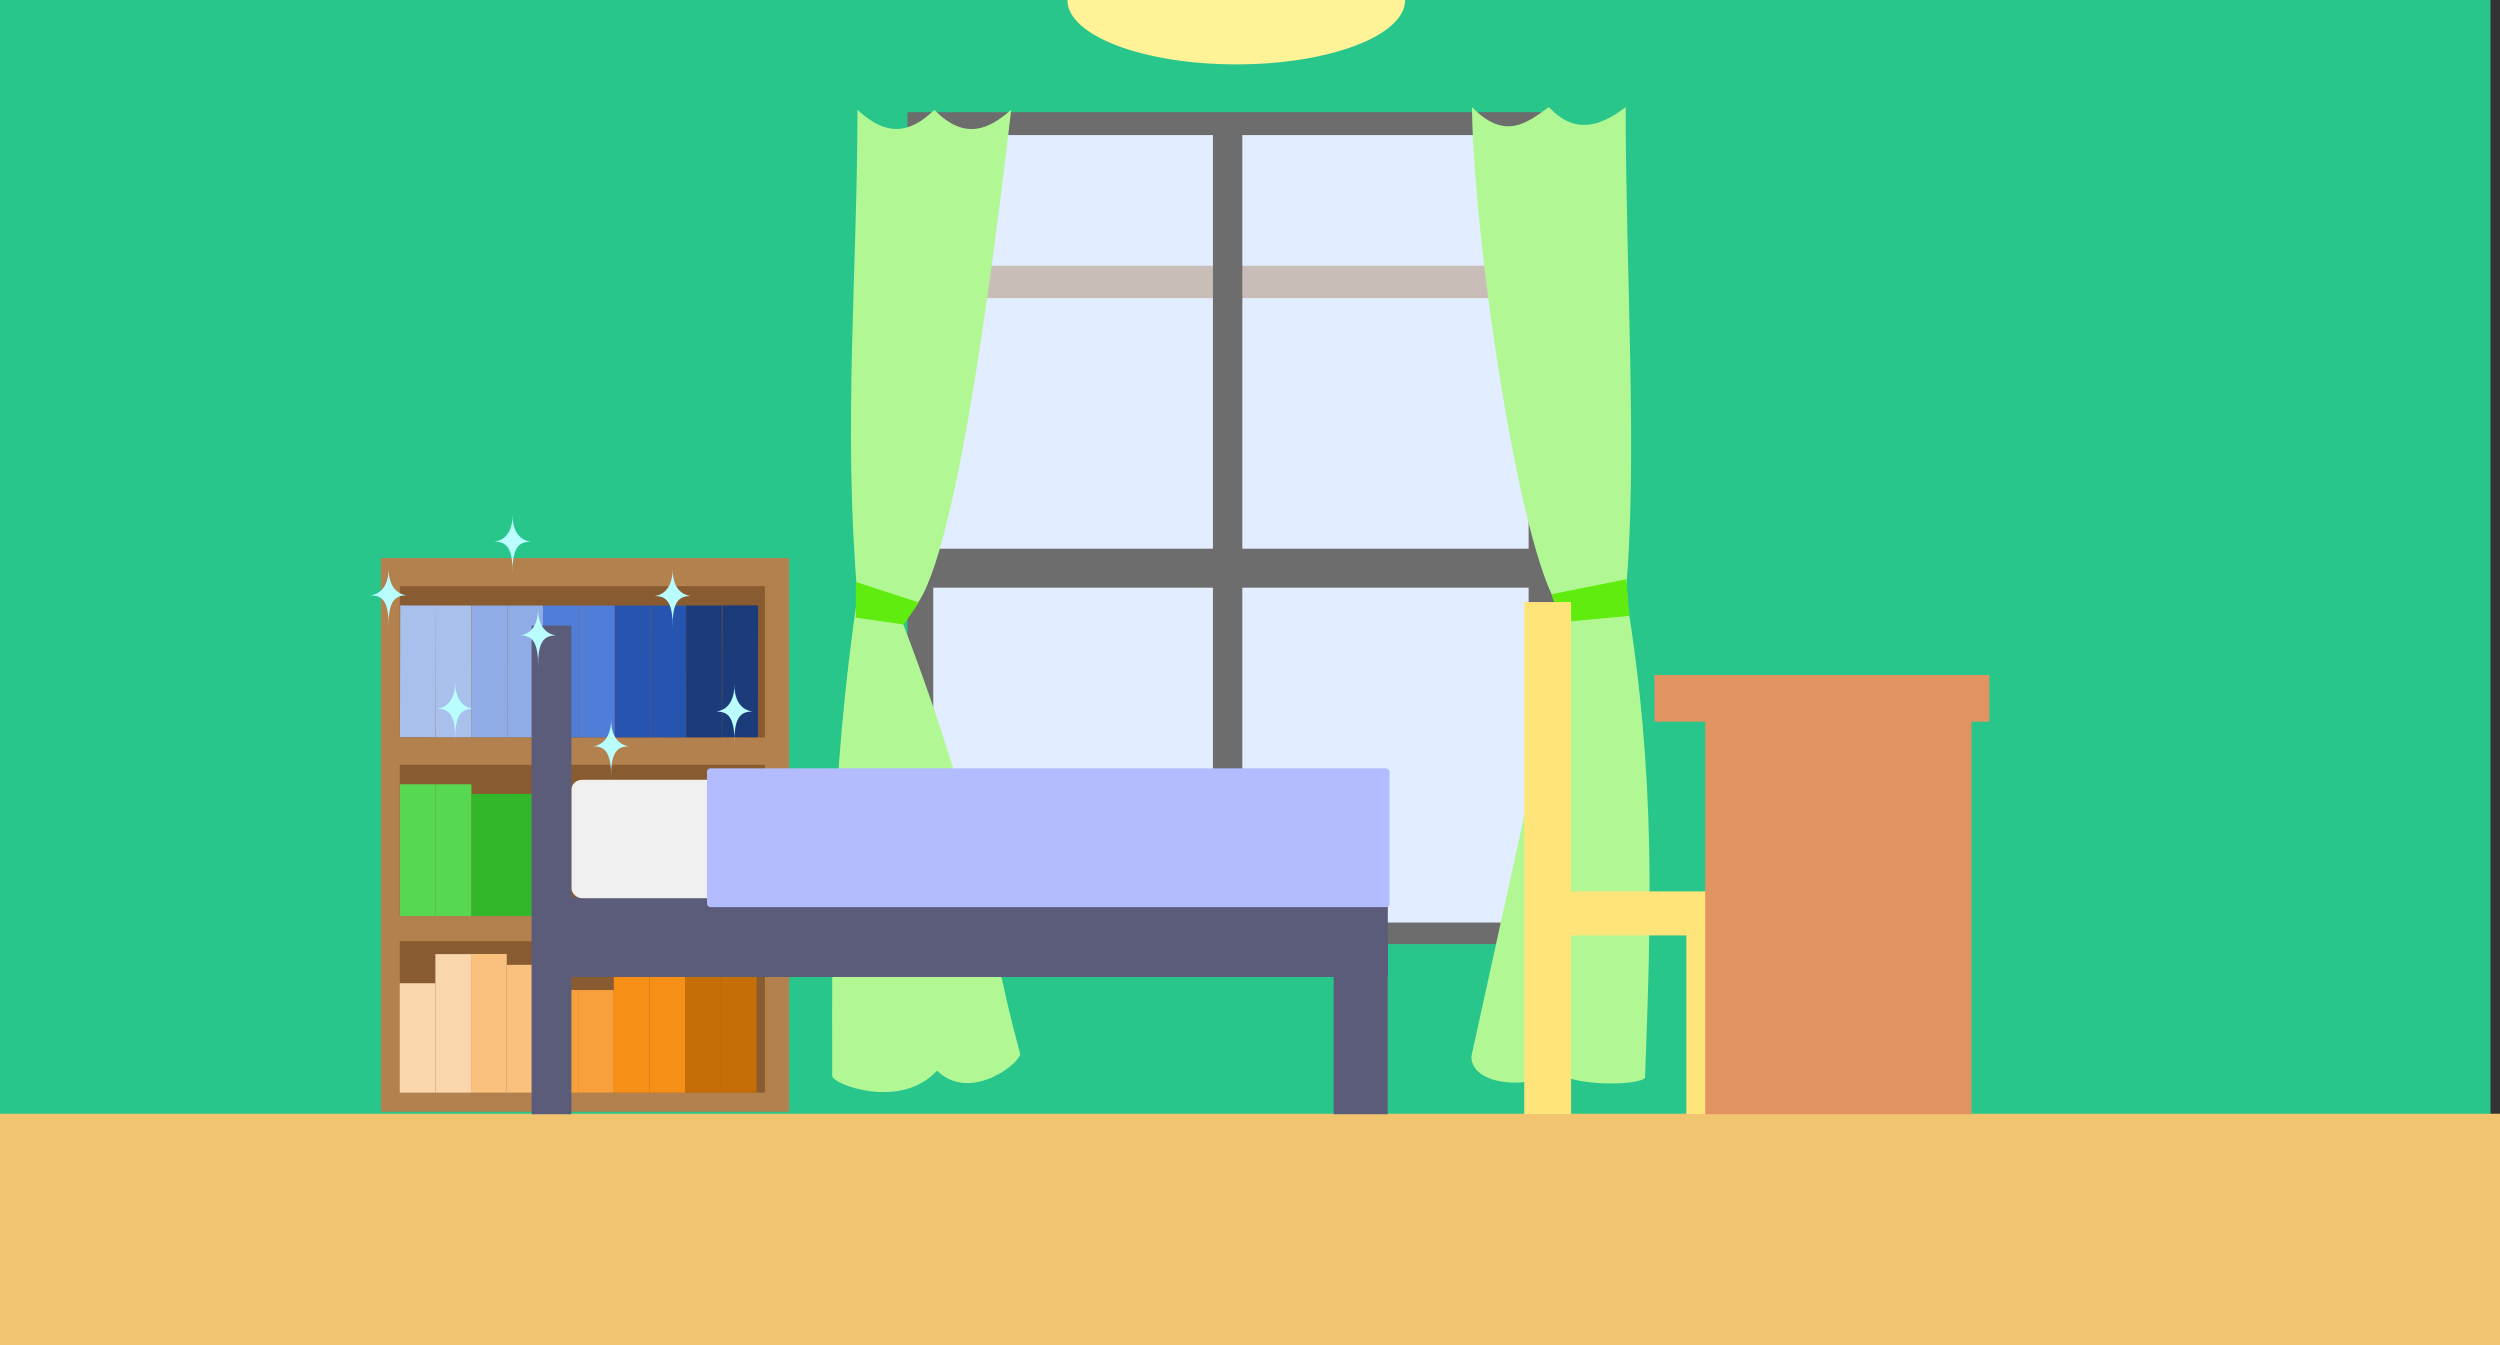 <?xml version="1.0" encoding="UTF-8" standalone="no"?>
<!-- Created with Inkscape (http://www.inkscape.org/) -->

<svg
   xmlns:dc="http://purl.org/dc/elements/1.1/"
   xmlns:cc="http://creativecommons.org/ns#"
   xmlns:rdf="http://www.w3.org/1999/02/22-rdf-syntax-ns#"
   xmlns:svg="http://www.w3.org/2000/svg"
   xmlns="http://www.w3.org/2000/svg"
   xmlns:sodipodi="http://sodipodi.sourceforge.net/DTD/sodipodi-0.dtd"
   xmlns:inkscape="http://www.inkscape.org/namespaces/inkscape"
   width="1301"
   height="700"
   id="svg4844"
   version="1.1"
   inkscape:version="0.48.5 r10040"
   sodipodi:docname="C:\Users\nakayama.akito\workspace_jv11\2014HEW\svg\living.svg"
   inkscape:export-filename="C:\Users\nakayama.akito\workspace_jv11\2014HEW\images\living_bg.png"
   inkscape:export-xdpi="90"
   inkscape:export-ydpi="90">
  <rect width="100%" height="100%" fill="#333333" stroke="none"/>
  <defs
     id="defs4846" />
  <sodipodi:namedview
     id="base"
     pagecolor="#ffffff"
     bordercolor="#666666"
     borderopacity="1.0"
     inkscape:pageopacity="0.0"
     inkscape:pageshadow="2"
     inkscape:zoom="0.70710678"
     inkscape:cx="440.01364"
     inkscape:cy="374.40137"
     inkscape:document-units="px"
     inkscape:current-layer="layer1"
     showgrid="false"
     units="px"
     inkscape:window-width="1303"
     inkscape:window-height="745"
     inkscape:window-x="55"
     inkscape:window-y="-8"
     inkscape:window-maximized="1" />
  <g
     inkscape:label="レイヤー 1"
     inkscape:groupmode="layer"
     id="layer1"
     transform="translate(0,-352.361)">
    <rect
       style="fill:#29c68b;fill-opacity:1;stroke:none"
       id="rect4852"
       width="1303.056"
       height="700"
       x="-7"
       y="342.118"
       inkscape:export-filename="C:\Users\nakayama.akito\workspace_jv11\2014HEW\images\effect02.png"
       inkscape:export-xdpi="90"
       inkscape:export-ydpi="90" />
    <rect
       style="fill:#b3814d;fill-opacity:1;stroke:none"
       id="rect4032"
       width="212.409"
       height="288.165"
       x="198.255"
       y="642.767"
       inkscape:export-filename="C:\Users\nakayama.akito\workspace_jv11\2014HEW\images\living_anime13.png"
       inkscape:export-xdpi="90"
       inkscape:export-ydpi="90" />
    <rect
       style="fill:#885b30;fill-opacity:1;stroke:none"
       id="rect4034-9-4"
       width="190"
       height="78.745"
       x="208.046"
       y="842.188"
       inkscape:export-filename="C:\Users\nakayama.akito\workspace_jv11\2014HEW\images\living_anime13.png"
       inkscape:export-xdpi="90"
       inkscape:export-ydpi="90" />
    <rect
       style="fill:#f8a03b;fill-opacity:1;stroke:none"
       id="rect4112-60"
       width="18.571"
       height="53.419"
       x="282.284"
       y="867.583"
       inkscape:export-filename="C:\Users\nakayama.akito\workspace_jv11\2014HEW\images\living_anime13.png"
       inkscape:export-xdpi="90"
       inkscape:export-ydpi="90" />
    <rect
       style="fill:#fac07d;fill-opacity:1;stroke:none"
       id="rect4112-6"
       width="18.571"
       height="66.551"
       x="263.712"
       y="854.451"
       inkscape:export-filename="C:\Users\nakayama.akito\workspace_jv11\2014HEW\images\living_anime13.png"
       inkscape:export-xdpi="90"
       inkscape:export-ydpi="90" />
    <rect
       style="fill:#fac07d;fill-opacity:1;stroke:none"
       id="rect4112-5"
       width="18.571"
       height="72.194"
       x="245.141"
       y="848.808"
       inkscape:export-filename="C:\Users\nakayama.akito\workspace_jv11\2014HEW\images\living_anime13.png"
       inkscape:export-xdpi="90"
       inkscape:export-ydpi="90" />
    <rect
       style="fill:#fad6ac;fill-opacity:1;stroke:none"
       id="rect4112-8"
       width="18.571"
       height="72.107"
       x="226.569"
       y="848.895"
       inkscape:export-filename="C:\Users\nakayama.akito\workspace_jv11\2014HEW\images\living_anime13.png"
       inkscape:export-xdpi="90"
       inkscape:export-ydpi="90" />
    <rect
       style="fill:#fad6ac;fill-opacity:1;stroke:none"
       id="rect4112"
       width="18.571"
       height="56.955"
       x="207.998"
       y="864.047"
       inkscape:export-filename="C:\Users\nakayama.akito\workspace_jv11\2014HEW\images\living_anime13.png"
       inkscape:export-xdpi="90"
       inkscape:export-ydpi="90" />
    <rect
       style="fill:#f8a03b;fill-opacity:1;stroke:none"
       id="rect4112-7"
       width="18.571"
       height="53.419"
       x="300.855"
       y="867.583"
       inkscape:export-filename="C:\Users\nakayama.akito\workspace_jv11\2014HEW\images\living_anime13.png"
       inkscape:export-xdpi="90"
       inkscape:export-ydpi="90" />
    <rect
       style="fill:#f68f16;fill-opacity:1;stroke:none"
       id="rect4112-2"
       width="18.571"
       height="68.571"
       x="319.427"
       y="852.431"
       inkscape:export-filename="C:\Users\nakayama.akito\workspace_jv11\2014HEW\images\living_anime13.png"
       inkscape:export-xdpi="90"
       inkscape:export-ydpi="90" />
    <rect
       style="fill:#f68f16;fill-opacity:1;stroke:none"
       id="rect4112-72"
       width="18.571"
       height="68.571"
       x="337.998"
       y="852.431"
       inkscape:export-filename="C:\Users\nakayama.akito\workspace_jv11\2014HEW\images\living_anime13.png"
       inkscape:export-xdpi="90"
       inkscape:export-ydpi="90" />
    <rect
       style="fill:#c56e08;fill-opacity:1;stroke:none"
       id="rect4112-64"
       width="18.571"
       height="68.571"
       x="356.569"
       y="852.431"
       inkscape:export-filename="C:\Users\nakayama.akito\workspace_jv11\2014HEW\images\living_anime13.png"
       inkscape:export-xdpi="90"
       inkscape:export-ydpi="90" />
    <rect
       style="fill:#f1c470;fill-opacity:1;stroke:none"
       id="rect4860"
       width="1442.261"
       height="125.116"
       x="-82.857"
       y="931.94" />
    <rect
       style="fill:#6d6d6d;fill-opacity:1;stroke:none"
       id="rect4862"
       width="336.983"
       height="432.907"
       x="472.251"
       y="410.752"
       inkscape:export-filename="C:\Users\nakayama.akito\workspace_jv11\2014HEW\images\living_anime04.png"
       inkscape:export-xdpi="90"
       inkscape:export-ydpi="90" />
    <rect
       style="fill:#e2eeff;fill-opacity:1;stroke:none"
       id="rect4864-2"
       width="309.833"
       height="409.791"
       x="485.666"
       y="422.66"
       inkscape:export-filename="C:\Users\nakayama.akito\workspace_jv11\2014HEW\images\living_anime04.png"
       inkscape:export-xdpi="90"
       inkscape:export-ydpi="90" />
    <rect
       style="fill:#c8beb7;fill-opacity:1;stroke:none"
       id="rect5416"
       width="309.489"
       height="16.841"
       x="485.849"
       y="490.654"
       inkscape:export-filename="C:\Users\nakayama.akito\workspace_jv11\2014HEW\images\living_anime04.png"
       inkscape:export-xdpi="90"
       inkscape:export-ydpi="90" />
    <g
       id="g6476"
       transform="matrix(1,0,0,1.033,-8.571,-16.346)"
       inkscape:export-filename="C:\Users\nakayama.akito\workspace_jv11\2014HEW\images\living_02.png"
       inkscape:export-xdpi="90"
       inkscape:export-ydpi="90" />
    <rect
       style="fill:#6d6d6d;fill-opacity:1;stroke:none"
       id="rect4902"
       width="326.545"
       height="20.294"
       x="478.187"
       y="637.901"
       inkscape:export-filename="C:\Users\nakayama.akito\workspace_jv11\2014HEW\images\living_anime04.png"
       inkscape:export-xdpi="90"
       inkscape:export-ydpi="90" />
    <rect
       style="fill:#6d6d6d;fill-opacity:1;stroke:none"
       id="rect5412"
       width="15.288"
       height="419.046"
       x="631.218"
       y="418.336"
       inkscape:export-filename="C:\Users\nakayama.akito\workspace_jv11\2014HEW\images\living_anime04.png"
       inkscape:export-xdpi="90"
       inkscape:export-ydpi="90" />
    <path
       sodipodi:type="arc"
       style="fill:#fff297;fill-opacity:1;stroke:none"
       id="path5414"
       sodipodi:cx="408.10162"
       sodipodi:cy="4.509973"
       sodipodi:rx="87.88327"
       sodipodi:ry="27.779194"
       d="m 495.985,4.51 c 0,15.342 -39.347,27.779 -87.883,27.779 -48.537,0 -87.883,-12.437 -87.883,-27.779 0,-4e-7 0,-8e-7 0,-1.2e-6"
       transform="matrix(1,0,0,1.206,235.252,346.925)"
       sodipodi:start="0"
       sodipodi:end="3.1415927"
       sodipodi:open="true"
       inkscape:export-filename="C:\Users\nakayama.akito\workspace_jv11\2014HEW\images\living_03.png"
       inkscape:export-xdpi="90"
       inkscape:export-ydpi="90" />
    <path
       style="fill:#b1f894;fill-opacity:1;stroke:none"
       d="m 766,408.075 c 17.09,17.533 28.472,8.426 40,0 13.333,14.286 26.667,10.341 40,0 0,84.286 6.372,185.563 0,252.857 16.115,96.006 13.039,169.698 10.102,251.847 0.361,4.487 -40.778,5.95 -47.959,-4.347 -5.138,10.471 -42.567,10.822 -42.418,-6.388 L 816,673.075 c -21.591,-9.199 -49.114,-190.219 -50,-265 z"
       id="path3989"
       inkscape:connector-curvature="0"
       sodipodi:nodetypes="ccccccccc"
       inkscape:export-filename="C:\Users\nakayama.akito\workspace_jv11\2014HEW\images\living_06.png"
       inkscape:export-xdpi="90"
       inkscape:export-ydpi="90" />
    <path
       style="fill:#60ec0f;fill-opacity:1;stroke:none"
       d="m 807.415,661.573 38.958,-7.783 1.515,19.077 -33.03,3.066 c -2.313,-4.701 -6.081,-8.23 -7.442,-14.36 z"
       id="path3991"
       inkscape:connector-curvature="0"
       inkscape:export-filename="C:\Users\nakayama.akito\workspace_jv11\2014HEW\images\living_06.png"
       inkscape:export-xdpi="90"
       inkscape:export-ydpi="90"
       sodipodi:nodetypes="ccccc" />
    <g
       id="g5481"
       transform="matrix(1,0,0,0.844,209.292,104.217)"
       style="fill:#ffe47a;fill-opacity:1"
       inkscape:export-filename="C:\Users\nakayama.akito\workspace_jv11\2014HEW\images\living_05.png"
       inkscape:export-xdpi="90"
       inkscape:export-ydpi="90">
      <rect
         y="665.218"
         x="583.949"
         height="315.714"
         width="24.336"
         id="rect5463"
         style="fill:#ffe47a;fill-opacity:1;stroke:none" />
      <rect
         y="843.647"
         x="601.143"
         height="27.143"
         width="87.143"
         id="rect5465"
         style="fill:#ffe47a;fill-opacity:1;stroke:none" />
      <rect
         y="867.433"
         x="668.286"
         height="113.5"
         width="17.857"
         id="rect5467"
         style="fill:#ffe47a;fill-opacity:1;stroke:none" />
    </g>
    <g
       id="g5469"
       style="fill:#e19361;fill-opacity:1"
       transform="translate(235.252,-48.727)"
       inkscape:export-filename="C:\Users\nakayama.akito\workspace_jv11\2014HEW\images\living_04.png"
       inkscape:export-xdpi="90"
       inkscape:export-ydpi="90">
      <rect
         transform="translate(0,352.361)"
         y="400"
         x="625.714"
         height="24.286"
         width="174.286"
         id="rect5459"
         style="fill:#e19361;fill-opacity:1;stroke:none" />
      <rect
         transform="translate(0,352.361)"
         y="415"
         x="652.143"
         height="213.571"
         width="138.571"
         id="rect5461"
         style="fill:#e19361;fill-opacity:1;stroke:none" />
    </g>
    <path
       style="fill:#b1f894;fill-opacity:1;stroke:none"
       d="m 526.222,409.504 c -11.848,10.399 -24.38,16.01 -40,0 -16.542,16.329 -29.152,9.872 -40,0 -0.007,84.282 -7.594,164.774 0,252.857 -14.549,100.914 -13.132,165.541 -13.132,249.827 -0.729,4.007 35.21,18.326 54.561,-2.684 17.351,17.294 44.933,-4.919 43.132,-9.214 -21.044,-76.453 -13.976,-101.687 -63.132,-229.357 23.119,12.395 45.278,-146.876 58.571,-261.429 z"
       id="path3989-1"
       inkscape:connector-curvature="0"
       sodipodi:nodetypes="ccccccccc"
       inkscape:export-filename="C:\Users\nakayama.akito\workspace_jv11\2014HEW\images\living_06.png"
       inkscape:export-xdpi="90"
       inkscape:export-ydpi="90" />
    <path
       style="fill:#60ec0f;fill-opacity:1;stroke:none"
       d="m 478.183,665.932 -32.819,-10.714 0,18.571 25,3.571 z"
       id="path3991-2"
       inkscape:connector-curvature="0"
       inkscape:export-filename="C:\Users\nakayama.akito\workspace_jv11\2014HEW\images\living_06.png"
       inkscape:export-xdpi="90"
       inkscape:export-ydpi="90"
       sodipodi:nodetypes="ccccc" />
    <rect
       style="fill:#a4f69d;fill-opacity:1;stroke:none"
       id="rect4112-64-8"
       width="18.571"
       height="68.571"
       x="356.74"
       y="760.486"
       inkscape:export-filename="C:\Users\nakayama.akito\workspace_jv11\2014HEW\images\living_anime13.png"
       inkscape:export-xdpi="90"
       inkscape:export-ydpi="90" />
    <rect
       style="fill:#a4f69d;fill-opacity:1;stroke:none"
       id="rect4112-2-4"
       width="18.571"
       height="68.571"
       x="319.597"
       y="760.486"
       inkscape:export-filename="C:\Users\nakayama.akito\workspace_jv11\2014HEW\images\living_anime13.png"
       inkscape:export-xdpi="90"
       inkscape:export-ydpi="90" />
    <rect
       style="fill:#a4f69d;fill-opacity:1;stroke:none"
       id="rect4112-60-5"
       width="18.571"
       height="68.571"
       x="282.454"
       y="760.486"
       inkscape:export-filename="C:\Users\nakayama.akito\workspace_jv11\2014HEW\images\living_anime13.png"
       inkscape:export-xdpi="90"
       inkscape:export-ydpi="90" />
    <rect
       style="fill:#885b30;fill-opacity:1;stroke:none"
       id="rect4034-9-4-4"
       width="190"
       height="78.745"
       x="208.046"
       y="750.349"
       inkscape:export-filename="C:\Users\nakayama.akito\workspace_jv11\2014HEW\images\living_anime13.png"
       inkscape:export-xdpi="90"
       inkscape:export-ydpi="90" />
    <rect
       style="fill:#31b729;fill-opacity:1;stroke:none"
       id="rect4112-6-4"
       width="18.571"
       height="63.521"
       x="263.883"
       y="765.537"
       inkscape:export-filename="C:\Users\nakayama.akito\workspace_jv11\2014HEW\images\living_anime13.png"
       inkscape:export-xdpi="90"
       inkscape:export-ydpi="90" />
    <rect
       style="fill:#885b30;fill-opacity:1;stroke:none"
       id="rect4034-9-4-6"
       width="190"
       height="78.745"
       x="208.046"
       y="657.415"
       inkscape:export-filename="C:\Users\nakayama.akito\workspace_jv11\2014HEW\images\living_anime13.png"
       inkscape:export-xdpi="90"
       inkscape:export-ydpi="90" />
    <rect
       style="fill:#c56e08;fill-opacity:1;stroke:none"
       id="rect4112-71"
       width="18.571"
       height="68.571"
       x="375.141"
       y="852.431"
       inkscape:export-filename="C:\Users\nakayama.akito\workspace_jv11\2014HEW\images\living_anime13.png"
       inkscape:export-xdpi="90"
       inkscape:export-ydpi="90" />
    <rect
       style="fill:#a4f69d;fill-opacity:1;stroke:none"
       id="rect4112-71-8"
       width="18.571"
       height="68.571"
       x="375.311"
       y="760.486"
       inkscape:export-filename="C:\Users\nakayama.akito\workspace_jv11\2014HEW\images\living_anime13.png"
       inkscape:export-xdpi="90"
       inkscape:export-ydpi="90" />
    <rect
       style="fill:#a4f69d;fill-opacity:1;stroke:none"
       id="rect4112-72-7"
       width="18.571"
       height="68.571"
       x="338.168"
       y="760.486"
       inkscape:export-filename="C:\Users\nakayama.akito\workspace_jv11\2014HEW\images\living_anime13.png"
       inkscape:export-xdpi="90"
       inkscape:export-ydpi="90" />
    <rect
       style="fill:#a4f69d;fill-opacity:1;stroke:none"
       id="rect4112-7-3"
       width="18.571"
       height="68.571"
       x="301.025"
       y="760.486"
       inkscape:export-filename="C:\Users\nakayama.akito\workspace_jv11\2014HEW\images\living_anime13.png"
       inkscape:export-xdpi="90"
       inkscape:export-ydpi="90" />
    <rect
       style="fill:#8face6;fill-opacity:1;stroke:none"
       id="rect4112-9-1-6"
       width="18.571"
       height="68.571"
       x="245.927"
       y="667.277"
       transform="matrix(1,8.2824172e-4,-8.2824172e-4,1,0,0)"
       inkscape:export-filename="C:\Users\nakayama.akito\workspace_jv11\2014HEW\images\living_anime13.png"
       inkscape:export-xdpi="90"
       inkscape:export-ydpi="90" />
    <rect
       style="fill:#507dd8;fill-opacity:1;stroke:none"
       id="rect4112-9-1-61"
       width="18.571"
       height="68.571"
       x="282.574"
       y="667.496"
       inkscape:export-filename="C:\Users\nakayama.akito\workspace_jv11\2014HEW\images\living_anime13.png"
       inkscape:export-xdpi="90"
       inkscape:export-ydpi="90" />
    <rect
       style="fill:#2754af;fill-opacity:1;stroke:none"
       id="rect4112-9-1-3"
       width="18.571"
       height="68.571"
       x="319.598"
       y="667.607"
       transform="matrix(1,-3.5455032e-4,3.5455032e-4,1,0,0)"
       inkscape:export-filename="C:\Users\nakayama.akito\workspace_jv11\2014HEW\images\living_anime13.png"
       inkscape:export-xdpi="90"
       inkscape:export-ydpi="90" />
    <rect
       style="fill:#2754af;fill-opacity:1;stroke:none"
       id="rect4112-9-1-3-8"
       width="18.571"
       height="68.571"
       x="-357.697"
       y="-735.727"
       transform="matrix(-1,-9.4514474e-4,9.4514474e-4,-1,0,0)"
       inkscape:export-filename="C:\Users\nakayama.akito\workspace_jv11\2014HEW\images\living_anime13.png"
       inkscape:export-xdpi="90"
       inkscape:export-ydpi="90" />
    <rect
       style="fill:#a9c0ec;fill-opacity:1;stroke:none"
       id="rect4112-9-1-3-8-7-2"
       width="18.571"
       height="68.571"
       x="209.61"
       y="667.002"
       transform="matrix(1,0.002,-0.002,1,0,0)"
       inkscape:export-filename="C:\Users\nakayama.akito\workspace_jv11\2014HEW\images\living_anime13.png"
       inkscape:export-xdpi="90"
       inkscape:export-ydpi="90" />
    <rect
       style="fill:#8face6;fill-opacity:1;stroke:none"
       id="rect4112-9-1-6-7"
       width="18.571"
       height="68.571"
       x="264.556"
       y="667.262"
       transform="matrix(1,8.2824172e-4,-8.2824172e-4,1,0,0)"
       inkscape:export-filename="C:\Users\nakayama.akito\workspace_jv11\2014HEW\images\living_anime13.png"
       inkscape:export-xdpi="90"
       inkscape:export-ydpi="90" />
    <g
       id="g4640"
       inkscape:export-filename="C:\Users\nakayama.akito\workspace_jv11\2014HEW\images\living_01.png"
       inkscape:export-xdpi="90"
       inkscape:export-ydpi="90"
       transform="matrix(1.083,0,0,1,-23.01,0)">
      <g
         transform="translate(-27.304,0.209)"
         style="fill:#e19461;fill-opacity:1"
         id="g4626">
        <rect
           style="fill:#5b5b7a;fill-opacity:1;stroke:none"
           id="rect5422"
           width="19.136"
           height="254.286"
           x="303.984"
           y="677.711" />
        <rect
           style="fill:#5b5b7a;fill-opacity:1;stroke:none"
           id="rect5426"
           width="404.594"
           height="41.542"
           x="310.818"
           y="819.026" />
        <rect
           style="fill:#5b5b7a;fill-opacity:1;stroke:none"
           id="rect5434"
           width="25.971"
           height="92.857"
           x="689.383"
           y="839.139" />
      </g>
      <rect
         ry="5.051"
         y="758.167"
         x="295.881"
         height="61.619"
         width="388.909"
         id="rect5489"
         style="fill:#f0f0f0;fill-opacity:1;stroke:none" />
      <rect
         ry="1.675"
         y="752.206"
         x="360.966"
         height="72.236"
         width="327.98"
         id="rect5491"
         style="fill:#b2bcff;fill-opacity:1;stroke:none" />
    </g>
    <rect
       style="fill:#31b729;fill-opacity:1;stroke:none"
       id="rect4112-5-6"
       width="18.571"
       height="63.521"
       x="245.311"
       y="765.537"
       inkscape:export-filename="C:\Users\nakayama.akito\workspace_jv11\2014HEW\images\living_anime13.png"
       inkscape:export-xdpi="90"
       inkscape:export-ydpi="90" />
    <rect
       style="fill:#58d850;fill-opacity:1;stroke:none"
       id="rect4112-8-7"
       width="18.571"
       height="68.571"
       x="226.74"
       y="760.486"
       inkscape:export-filename="C:\Users\nakayama.akito\workspace_jv11\2014HEW\images\living_anime13.png"
       inkscape:export-xdpi="90"
       inkscape:export-ydpi="90" />
    <rect
       style="fill:#58d850;fill-opacity:1;stroke:none"
       id="rect4112-9"
       width="18.571"
       height="68.571"
       x="208.168"
       y="760.486"
       inkscape:export-filename="C:\Users\nakayama.akito\workspace_jv11\2014HEW\images\living_anime13.png"
       inkscape:export-xdpi="90"
       inkscape:export-ydpi="90" />
    <rect
       style="fill:#507dd8;fill-opacity:1;stroke:none"
       id="rect4112-9-1"
       width="18.571"
       height="68.571"
       x="-319.835"
       y="-736.065"
       transform="scale(-1,-1)"
       inkscape:export-filename="C:\Users\nakayama.akito\workspace_jv11\2014HEW\images\living_anime13.png"
       inkscape:export-xdpi="90"
       inkscape:export-ydpi="90" />
    <rect
       style="fill:#1b3b7a;fill-opacity:1;stroke:none"
       id="rect4112-9-1-3-8-7"
       width="18.571"
       height="68.571"
       x="-395.855"
       y="-735.206"
       transform="matrix(-1,-0.002,0.002,-1,0,0)"
       inkscape:export-filename="C:\Users\nakayama.akito\workspace_jv11\2014HEW\images\living_anime13.png"
       inkscape:export-xdpi="90"
       inkscape:export-ydpi="90" />
    <rect
       style="fill:#a9c0ec;fill-opacity:1;stroke:none"
       id="rect4112-9-1-3-8-7-2-3"
       width="18.571"
       height="68.571"
       x="-245.143"
       y="-736.122"
       transform="matrix(-1,2.3775713e-4,-2.3775713e-4,-1,0,0)"
       inkscape:transform-center-x="-3.805798"
       inkscape:transform-center-y="-7.1468539"
       inkscape:export-filename="C:\Users\nakayama.akito\workspace_jv11\2014HEW\images\living_anime13.png"
       inkscape:export-xdpi="90"
       inkscape:export-ydpi="90" />
    <rect
       style="fill:#1b3b7a;fill-opacity:1;stroke:none"
       id="rect4112-9-1-3-8-7-7"
       width="18.571"
       height="68.571"
       x="-375.194"
       y="-736.303"
       transform="matrix(-1,6.6599432e-4,-6.6599432e-4,-1,0,0)"
       inkscape:export-filename="C:\Users\nakayama.akito\workspace_jv11\2014HEW\images\living_anime13.png"
       inkscape:export-xdpi="90"
       inkscape:export-ydpi="90" />
    <g
       id="g3176"
       style="fill:#b9fdff;fill-opacity:1"
       inkscape:export-filename="C:\Users\nakayama.akito\workspace_jv11\2014HEW\images\effect02.png"
       inkscape:export-xdpi="90"
       inkscape:export-ydpi="90">
      <g
         id="g4686"
         style="fill:#b9fdff;fill-opacity:1">
        <g
           id="g4535"
           transform="matrix(-1,0,0,1,606.492,100.316)"
           inkscape:export-filename="C:\Users\nakayama.akito\workspace_jv11\2014HEW\images\effect02.png"
           inkscape:export-xdpi="90"
           inkscape:export-ydpi="90"
           style="fill:#b9fdff;fill-opacity:1" />
        <g
           id="g4535-0"
           transform="matrix(-1,0,0,1,719.168,23.981)"
           inkscape:export-filename="C:\Users\nakayama.akito\workspace_jv11\2014HEW\images\effect02.png"
           inkscape:export-xdpi="90"
           inkscape:export-ydpi="90"
           style="fill:#b9fdff;fill-opacity:1" />
        <g
           id="g4535-4"
           transform="matrix(-1,0,0,1,773.109,90.5)"
           inkscape:export-filename="C:\Users\nakayama.akito\workspace_jv11\2014HEW\images\effect02.png"
           inkscape:export-xdpi="90"
           inkscape:export-ydpi="90"
           style="fill:#b9fdff;fill-opacity:1" />
        <g
           id="g4535-9"
           transform="matrix(-1,0,0,1,640.659,11.739)"
           inkscape:export-filename="C:\Users\nakayama.akito\workspace_jv11\2014HEW\images\effect02.png"
           inkscape:export-xdpi="90"
           inkscape:export-ydpi="90"
           style="fill:#b9fdff;fill-opacity:1" />
        <g
           id="g4535-3"
           transform="matrix(-1,0,0,1,686.78,120.91)"
           inkscape:export-filename="C:\Users\nakayama.akito\workspace_jv11\2014HEW\images\effect02.png"
           inkscape:export-xdpi="90"
           inkscape:export-ydpi="90"
           style="fill:#b9fdff;fill-opacity:1" />
        <g
           id="g4535-2"
           transform="matrix(-1,0,0,1,573.07,39.083)"
           inkscape:export-filename="C:\Users\nakayama.akito\workspace_jv11\2014HEW\images\effect02.png"
           inkscape:export-xdpi="90"
           inkscape:export-ydpi="90"
           style="fill:#b9fdff;fill-opacity:1" />
      </g>
      <path
         style="fill:#b9fdff;fill-opacity:1;stroke:none"
         d="M 266.688 267.625 L 266.688 269.781 C 265.9 280.49 259.047 281.736 257.25 281.875 C 262.857 281.979 266.086 284.16 266.688 294.406 L 266.688 296.781 C 266.694 296.45 266.708 296.161 266.719 295.844 C 266.757 296.966 266.798 298.134 266.781 299.438 L 266.781 294.406 C 267.383 284.153 270.605 281.976 276.219 281.875 C 274.422 281.736 267.568 280.49 266.781 269.781 L 266.781 267.625 C 266.783 268.158 266.775 268.662 266.75 269.156 C 266.725 268.662 266.686 268.159 266.688 267.625 z "
         transform="translate(0,352.361)"
         id="path4497-1-1" />
    </g>
    <path
       inkscape:connector-curvature="0"
       style="fill:#b9fdff;fill-opacity:1;stroke:none"
       d="m 279.967,668.759 0,2.156 c -0.787,10.709 -7.641,11.955 -9.438,12.094 5.607,0.104 8.836,2.285 9.438,12.531 l 0,2.375 c 0.006,-0.332 0.021,-0.62 0.031,-0.938 0.038,1.122 0.079,2.29 0.062,3.594 l 0,-5.031 c 0.602,-10.253 3.824,-12.43 9.438,-12.531 -1.797,-0.139 -8.65,-1.385 -9.438,-12.094 l 0,-2.156 c 10e-4,0.533 -0.007,1.037 -0.031,1.531 -0.025,-0.495 -0.064,-0.998 -0.062,-1.531 z"
       id="path4497-1-1-1"
       inkscape:export-filename="C:\Users\nakayama.akito\workspace_jv11\2014HEW\images\effect02.png"
       inkscape:export-xdpi="90"
       inkscape:export-ydpi="90" />
    <path
       inkscape:connector-curvature="0"
       style="fill:#b9fdff;fill-opacity:1;stroke:none"
       d="m 349.971,648.253 0,2.156 c -0.787,10.709 -7.641,11.955 -9.438,12.094 5.607,0.104 8.836,2.285 9.438,12.531 l 0,2.375 c 0.006,-0.332 0.021,-0.62 0.031,-0.938 0.038,1.122 0.079,2.29 0.062,3.594 l 0,-5.031 c 0.602,-10.253 3.824,-12.43 9.438,-12.531 -1.797,-0.139 -8.65,-1.385 -9.438,-12.094 l 0,-2.156 c 0.001,0.533 -0.007,1.037 -0.031,1.531 -0.025,-0.495 -0.064,-0.998 -0.062,-1.531 z"
       id="path4497-1-1-2"
       inkscape:export-filename="C:\Users\nakayama.akito\workspace_jv11\2014HEW\images\effect02.png"
       inkscape:export-xdpi="90"
       inkscape:export-ydpi="90" />
    <path
       inkscape:connector-curvature="0"
       style="fill:#b9fdff;fill-opacity:1;stroke:none"
       d="m 382.144,708.357 0,2.156 c -0.787,10.709 -7.641,11.955 -9.438,12.094 5.607,0.104 8.836,2.285 9.438,12.531 l 0,2.375 c 0.006,-0.332 0.021,-0.62 0.031,-0.938 0.038,1.122 0.079,2.29 0.062,3.594 l 0,-5.031 c 0.602,-10.253 3.824,-12.43 9.438,-12.531 -1.797,-0.139 -8.65,-1.385 -9.438,-12.094 l 0,-2.156 c 10e-4,0.533 -0.007,1.037 -0.031,1.531 -0.025,-0.495 -0.064,-0.998 -0.062,-1.531 z"
       id="path4497-1-1-5"
       inkscape:export-filename="C:\Users\nakayama.akito\workspace_jv11\2014HEW\images\effect02.png"
       inkscape:export-xdpi="90"
       inkscape:export-ydpi="90" />
    <path
       inkscape:connector-curvature="0"
       style="fill:#b9fdff;fill-opacity:1;stroke:none"
       d="m 317.953,726.455 0,2.156 c -0.787,10.709 -7.641,11.955 -9.438,12.094 5.607,0.104 8.836,2.285 9.438,12.531 l 0,2.375 c 0.006,-0.332 0.021,-0.62 0.031,-0.938 0.038,1.122 0.079,2.29 0.062,3.594 l 0,-5.031 c 0.602,-10.253 3.824,-12.43 9.438,-12.531 -1.797,-0.139 -8.65,-1.385 -9.438,-12.094 l 0,-2.156 c 10e-4,0.533 -0.007,1.037 -0.031,1.531 -0.025,-0.495 -0.064,-0.998 -0.062,-1.531 z"
       id="path4497-1-1-0"
       inkscape:export-filename="C:\Users\nakayama.akito\workspace_jv11\2014HEW\images\effect02.png"
       inkscape:export-xdpi="90"
       inkscape:export-ydpi="90" />
    <path
       inkscape:connector-curvature="0"
       style="fill:#b9fdff;fill-opacity:1;stroke:none"
       d="m 236.834,706.943 0,2.156 c -0.787,10.709 -7.641,11.955 -9.438,12.094 5.607,0.104 8.836,2.285 9.438,12.531 l 0,2.375 c 0.006,-0.332 0.021,-0.62 0.031,-0.938 0.038,1.122 0.079,2.29 0.062,3.594 l 0,-5.031 c 0.602,-10.253 3.824,-12.43 9.438,-12.531 -1.797,-0.139 -8.65,-1.385 -9.438,-12.094 l 0,-2.156 c 0.001,0.533 -0.007,1.037 -0.031,1.531 -0.025,-0.495 -0.064,-0.998 -0.062,-1.531 z"
       id="path4497-1-1-9"
       inkscape:export-filename="C:\Users\nakayama.akito\workspace_jv11\2014HEW\images\effect02.png"
       inkscape:export-xdpi="90"
       inkscape:export-ydpi="90" />
    <path
       inkscape:connector-curvature="0"
       style="fill:#b9fdff;fill-opacity:1;stroke:none"
       d="m 202.186,647.899 0,2.156 c -0.787,10.709 -7.641,11.955 -9.438,12.094 5.607,0.104 8.836,2.285 9.438,12.531 l 0,2.375 c 0.006,-0.332 0.021,-0.62 0.031,-0.938 0.038,1.122 0.079,2.29 0.062,3.594 l 0,-5.031 c 0.602,-10.253 3.824,-12.43 9.438,-12.531 -1.797,-0.139 -8.65,-1.385 -9.438,-12.094 l 0,-2.156 c 0.001,0.533 -0.007,1.037 -0.031,1.531 -0.025,-0.495 -0.064,-0.998 -0.062,-1.531 z"
       id="path4497-1-1-4"
       inkscape:export-filename="C:\Users\nakayama.akito\workspace_jv11\2014HEW\images\effect02.png"
       inkscape:export-xdpi="90"
       inkscape:export-ydpi="90" />
  </g>
</svg>
